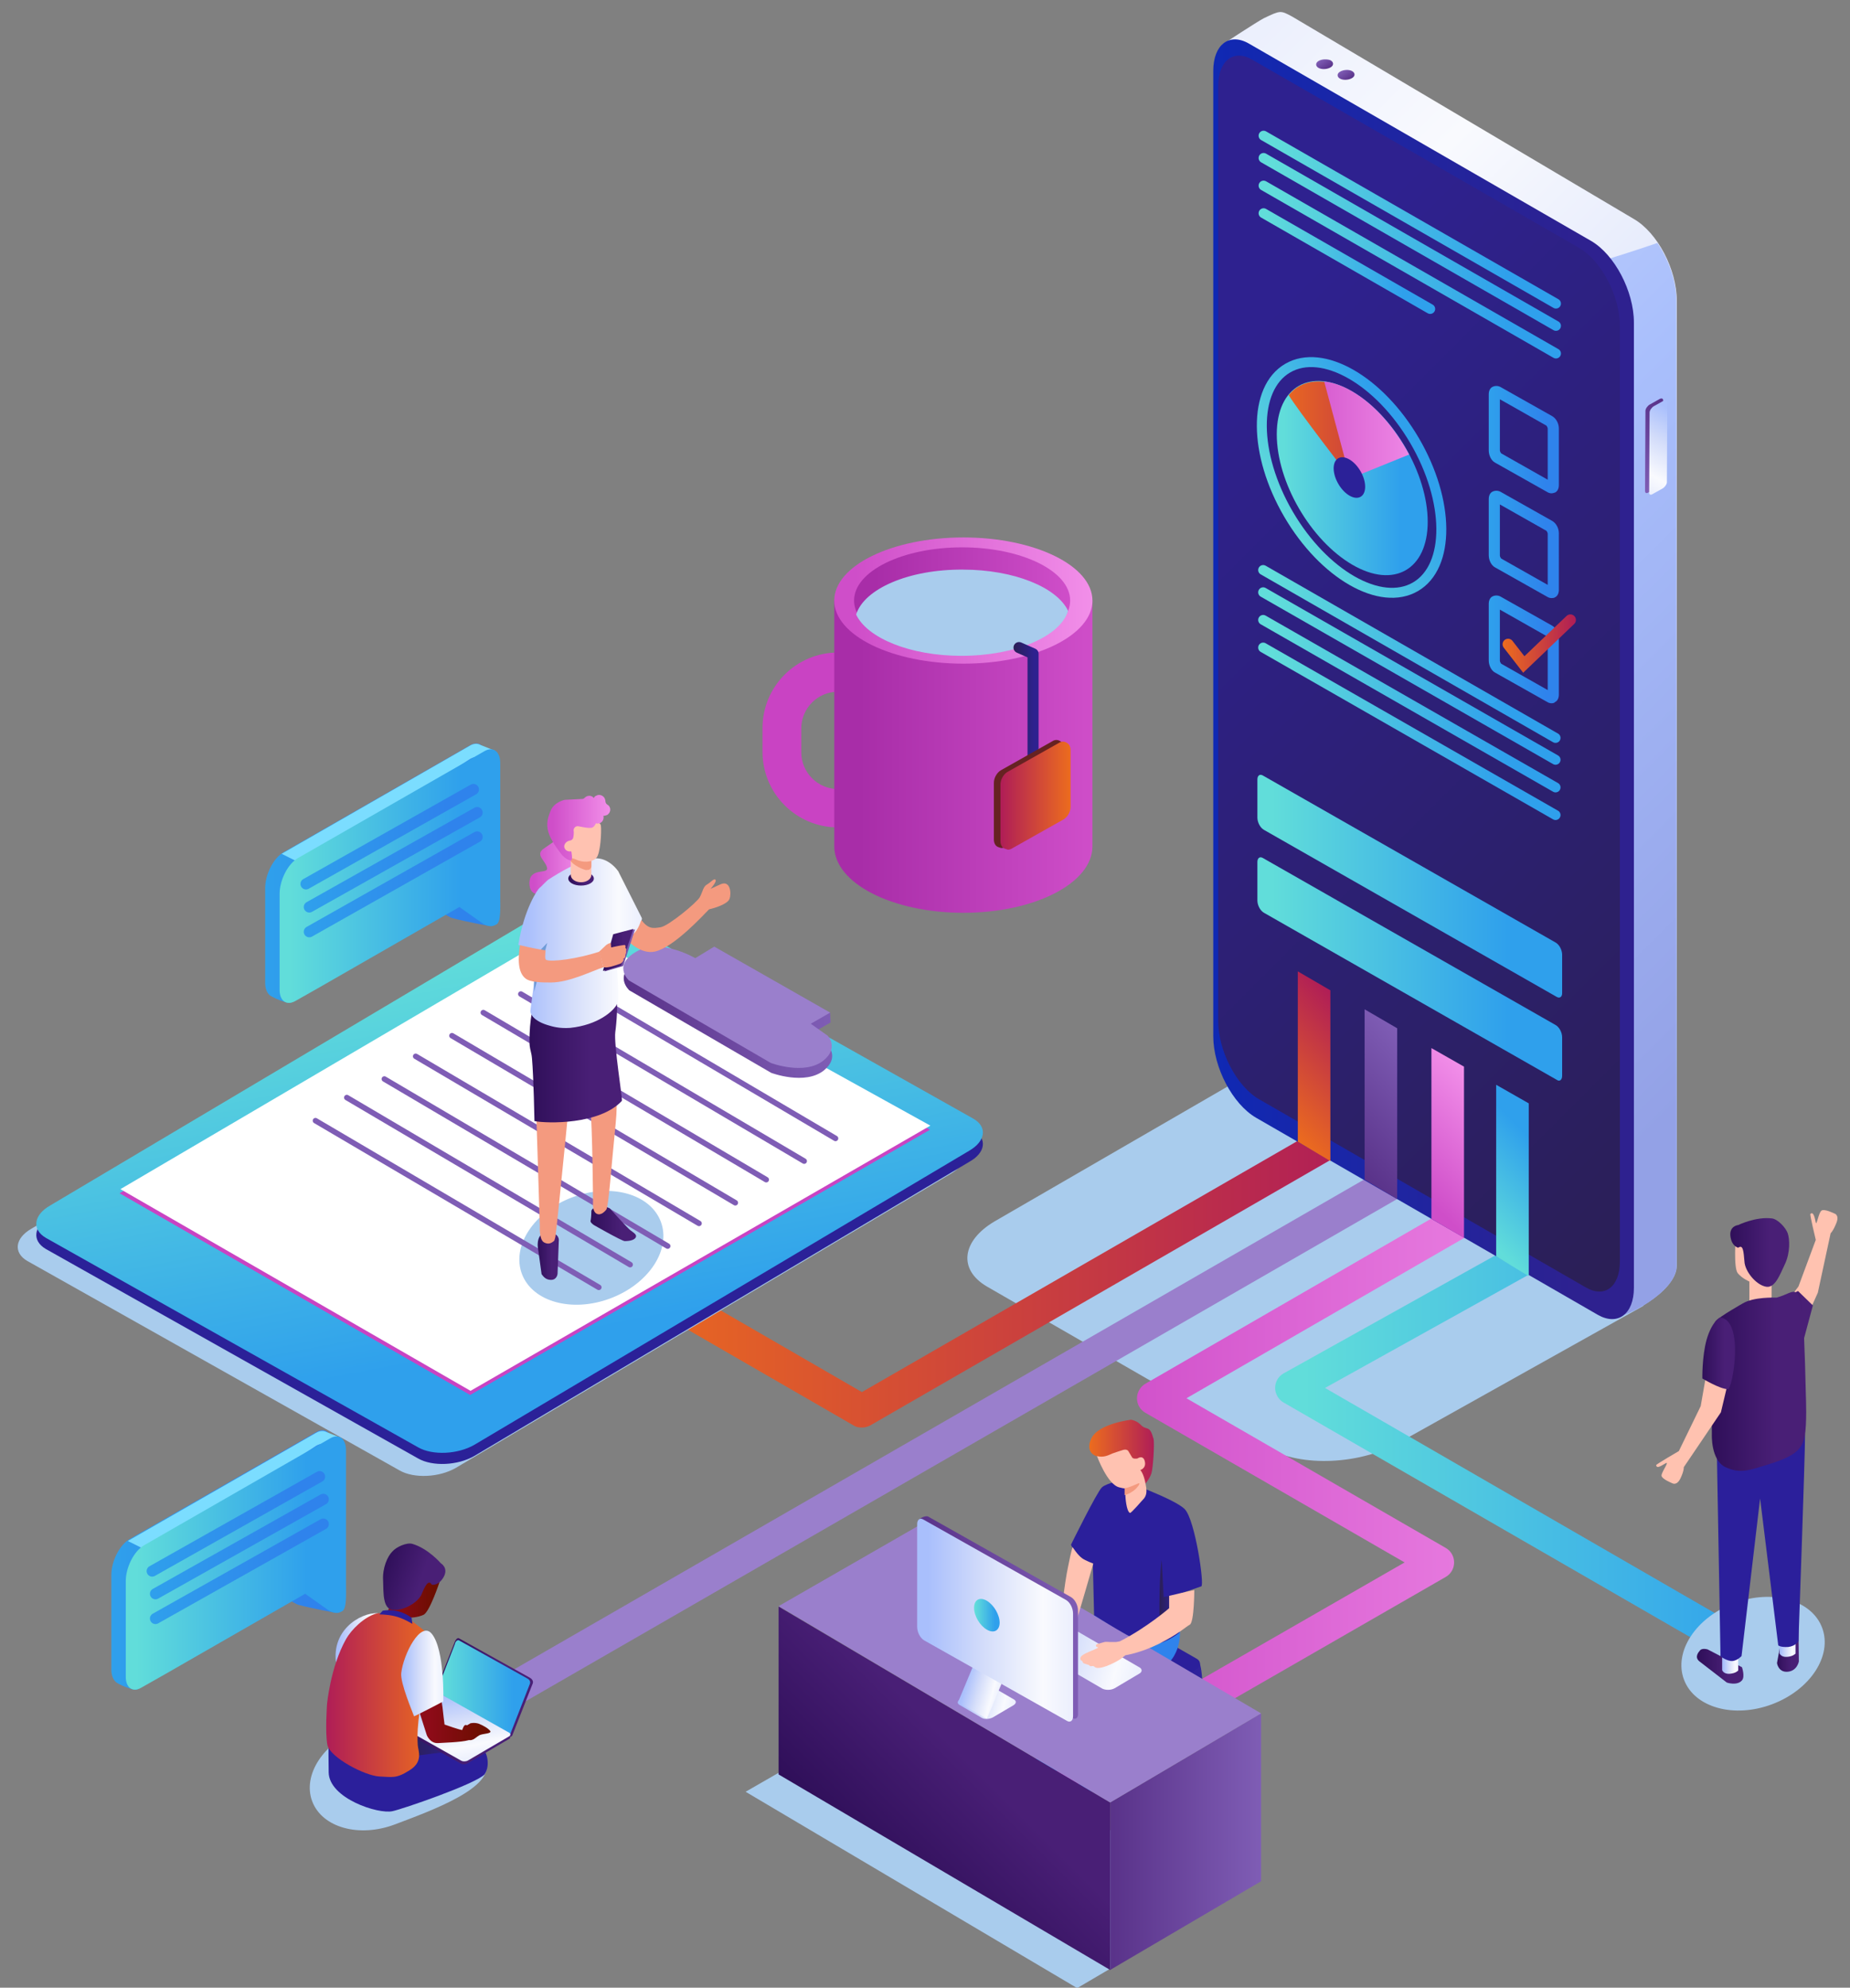 <?xml version="1.0" encoding="utf-8"?>
<!-- Generator: Adobe Illustrator 24.1.2, SVG Export Plug-In . SVG Version: 6.00 Build 0)  -->
<svg version="1.1" id="Слой_1" xmlns="http://www.w3.org/2000/svg" xmlns:xlink="http://www.w3.org/1999/xlink" x="0px" y="0px"
	 viewBox="0 0 448.6 481.9" style="enable-background:new 0 0 448.6 481.9;" xml:space="preserve">
<rect x="0" y="0" width="448.6" height="481.9" fill="#808080" stroke="none"/>
<style type="text/css">
	.st0{fill:#A9CCED;}
	.st1{fill:url(#SVGID_1_);}
	.st2{fill:url(#SVGID_2_);}
	.st3{fill:#9A7FCC;}
	.st4{fill:url(#SVGID_3_);}
	.st5{fill:url(#SVGID_4_);}
	.st6{fill:url(#SVGID_5_);}
	.st7{fill:url(#SVGID_6_);}
	.st8{fill:url(#SVGID_7_);}
	.st9{fill:url(#SVGID_8_);}
	.st10{fill:none;stroke:url(#SVGID_9_);stroke-width:2.415;stroke-miterlimit:10;}
	.st11{fill:url(#SVGID_10_);}
	.st12{fill:url(#SVGID_11_);}
	.st13{fill:#2B2198;}
	.st14{fill:url(#SVGID_12_);}
	.st15{fill:#C943C3;}
	.st16{fill:#FFFFFF;}
	.st17{fill:url(#SVGID_13_);}
	.st18{fill:none;stroke:#7F5DB5;stroke-width:1.342;stroke-linecap:round;stroke-miterlimit:10;}
	.st19{fill:url(#SVGID_14_);}
	.st20{fill:url(#SVGID_15_);}
	.st21{fill:#F49A7F;}
	.st22{fill:url(#SVGID_16_);}
	.st23{fill:url(#SVGID_17_);}
	.st24{fill:url(#SVGID_18_);}
	.st25{fill:url(#SVGID_19_);}
	.st26{fill:#FFC2B1;}
	.st27{fill:url(#SVGID_20_);}
	.st28{fill:#6F9BD7;}
	.st29{fill:url(#SVGID_21_);}
	.st30{fill:url(#SVGID_22_);}
	.st31{fill:url(#SVGID_23_);}
	.st32{fill:#2B1F9B;}
	.st33{fill:url(#SVGID_24_);}
	.st34{fill:url(#SVGID_25_);}
	.st35{fill:url(#SVGID_26_);}
	.st36{fill:url(#SVGID_27_);}
	.st37{fill:url(#SVGID_28_);}
	.st38{fill:url(#SVGID_29_);}
	.st39{fill:url(#SVGID_30_);}
	.st40{fill:url(#SVGID_31_);}
	.st41{fill:url(#SVGID_32_);}
	.st42{fill:url(#SVGID_33_);}
	.st43{fill:url(#SVGID_34_);}
	.st44{fill:url(#SVGID_35_);}
	.st45{fill:url(#SVGID_36_);}
	.st46{fill:url(#SVGID_37_);}
	.st47{fill:url(#SVGID_38_);}
	.st48{fill:url(#SVGID_39_);}
	.st49{fill:url(#SVGID_40_);}
	.st50{fill:url(#SVGID_41_);}
	.st51{fill:none;stroke:url(#SVGID_42_);stroke-width:2.415;stroke-linecap:round;stroke-miterlimit:10;}
	.st52{fill:none;stroke:url(#SVGID_43_);stroke-width:2.415;stroke-linecap:round;stroke-miterlimit:10;}
	.st53{fill:none;stroke:url(#SVGID_44_);stroke-width:2.415;stroke-linecap:round;stroke-miterlimit:10;}
	.st54{fill:none;stroke:url(#SVGID_45_);stroke-width:2.415;stroke-linecap:round;stroke-miterlimit:10;}
	.st55{fill:none;stroke:url(#SVGID_46_);stroke-width:2.415;stroke-linecap:round;stroke-miterlimit:10;}
	.st56{fill:none;stroke:url(#SVGID_47_);stroke-width:2.415;stroke-linecap:round;stroke-miterlimit:10;}
	.st57{fill:none;stroke:url(#SVGID_48_);stroke-width:2.415;stroke-linecap:round;stroke-miterlimit:10;}
	.st58{fill:none;stroke:url(#SVGID_49_);stroke-width:2.415;stroke-linecap:round;stroke-miterlimit:10;}
	.st59{fill:none;stroke:url(#SVGID_50_);stroke-width:2.683;stroke-linecap:round;stroke-miterlimit:10;}
	.st60{fill:url(#SVGID_51_);}
	.st61{fill:url(#SVGID_52_);}
	.st62{fill:url(#SVGID_53_);}
	.st63{fill:url(#SVGID_54_);}
	.st64{fill:url(#SVGID_55_);}
	.st65{fill:url(#SVGID_56_);}
	.st66{fill:url(#SVGID_57_);}
	.st67{fill:url(#SVGID_58_);}
	.st68{fill:url(#SVGID_59_);}
	.st69{fill:url(#SVGID_60_);}
	.st70{fill:url(#SVGID_61_);}
	.st71{fill:url(#SVGID_62_);}
	.st72{fill:url(#SVGID_63_);}
	.st73{fill:url(#SVGID_64_);}
	.st74{fill:url(#SVGID_65_);}
	.st75{fill:#FFC2B0;}
	.st76{fill:url(#SVGID_66_);}
	.st77{fill:url(#SVGID_67_);}
	.st78{fill:url(#SVGID_68_);}
	.st79{fill:url(#SVGID_69_);}
	.st80{fill:url(#SVGID_70_);}
	.st81{fill:#7BDDFF;}
	.st82{fill:url(#SVGID_71_);}
	.st83{fill:url(#SVGID_72_);}
	.st84{fill:none;stroke:url(#SVGID_73_);stroke-width:2.683;stroke-linecap:round;stroke-miterlimit:10;}
	.st85{fill:none;stroke:url(#SVGID_74_);stroke-width:2.683;stroke-linecap:round;stroke-miterlimit:10;}
	.st86{fill:none;stroke:url(#SVGID_75_);stroke-width:2.683;stroke-linecap:round;stroke-miterlimit:10;}
	.st87{fill:url(#SVGID_76_);}
	.st88{fill:url(#SVGID_77_);}
	.st89{fill:url(#SVGID_78_);}
	.st90{fill:none;stroke:url(#SVGID_79_);stroke-width:2.683;stroke-linecap:round;stroke-miterlimit:10;}
	.st91{fill:none;stroke:url(#SVGID_80_);stroke-width:2.683;stroke-linecap:round;stroke-miterlimit:10;}
	.st92{fill:none;stroke:url(#SVGID_81_);stroke-width:2.683;stroke-linecap:round;stroke-miterlimit:10;}
	.st93{fill:url(#SVGID_82_);}
	.st94{fill:url(#SVGID_83_);}
	.st95{fill:url(#SVGID_84_);}
	.st96{fill:url(#SVGID_85_);}
	.st97{fill:url(#SVGID_86_);}
	.st98{fill:url(#SVGID_87_);}
	.st99{fill:url(#SVGID_88_);}
	.st100{fill:url(#SVGID_89_);}
	.st101{fill:url(#SVGID_90_);}
	.st102{fill:none;stroke:url(#SVGID_91_);stroke-width:2.683;stroke-linecap:round;stroke-linejoin:round;stroke-miterlimit:10;}
	.st103{fill:#662222;}
	.st104{fill:url(#SVGID_92_);}
</style>
<path class="st0" d="M376.6,237.8c-9.9-9.2,9,3.9,0-6.2c-7.3-8.2,17.1-11.3,10.1-19.7l-145.5,84.2c-8,4.7-8.9,11.7-1.9,15.8
	l67.9,39.1c8.3,4.8,22.8,4.1,32.3-1.4l59-33C391.6,311.5,382.8,243.6,376.6,237.8z"/>
<ellipse transform="matrix(0.936 -0.351 0.351 0.936 -96.967 69.484)" class="st0" cx="143.3" cy="302.4" rx="16.9" ry="12.3"/>
<path class="st0" d="M75.7,436.7c2.4,6.4,11.4,8.9,20.1,5.6s24.4-8.9,22-15.3c-2.4-6.4-21.9-11-30.6-7.8S73.3,430.3,75.7,436.7z"/>
<linearGradient id="SVGID_1_" gradientUnits="userSpaceOnUse" x1="147.492" y1="308.284" x2="329.663" y2="308.284">
	<stop  offset="0" style="stop-color:#EC6C1E"/>
	<stop  offset="1" style="stop-color:#AF1D57"/>
</linearGradient>
<path class="st1" d="M325.6,270.3l-116.6,67.2l-47.9-27.7c0-0.5,0-1-0.2-1.5c-1-2.6-4.7-3.7-8.4-2.3c-3.6,1.4-5.8,4.6-4.8,7.3
	c0.9,2.5,4.3,3.5,7.7,2.5l51.6,29.8c0.6,0.4,1.3,0.5,2,0.5s1.4-0.2,2-0.5l118.6-68.4L325.6,270.3z"/>
<g>
	<linearGradient id="SVGID_2_" gradientUnits="userSpaceOnUse" x1="309.154" y1="346.606" x2="455.822" y2="346.606">
		<stop  offset="4.748603e-02" style="stop-color:#61DDDA"/>
		<stop  offset="0.821" style="stop-color:#2FA0EC"/>
	</linearGradient>
	<path class="st2" d="M420.9,399.2c1.4-1,2.8-1.9,4.3-2.7l-103.9-60l68-37.8l-4-7L311.2,333c-1.2,0.7-2,2-2,3.5c0,1.4,0.8,2.8,2,3.5
		l106.6,61.5C418.8,400.7,419.9,399.9,420.9,399.2z"/>
</g>
<g>
	
		<rect x="77.5" y="350.9" transform="matrix(0.866 -0.499 0.499 0.866 -147.884 157.003)" class="st3" width="283.9" height="8.1"/>
</g>
<g>
	<linearGradient id="SVGID_3_" gradientUnits="userSpaceOnUse" x1="254.943" y1="351.364" x2="399.08" y2="351.364">
		<stop  offset="8.379889e-02" style="stop-color:#CF4EC9"/>
		<stop  offset="1" style="stop-color:#F28FE9"/>
	</linearGradient>
	<path class="st4" d="M259,435l-4-7l85.6-49.2l-62.9-36.3c-1.2-0.7-2-2-2-3.5c0-1.4,0.8-2.8,2-3.5l117.4-67.8l4,7L287.7,339
		l62.9,36.3c1.2,0.7,2,2,2,3.5s-0.8,2.8-2,3.5L259,435z"/>
</g>
<linearGradient id="SVGID_4_" gradientUnits="userSpaceOnUse" x1="1016.176" y1="259.724" x2="1220.658" y2="55.242" gradientTransform="matrix(-1 0 0 1 1472.611 0)">
	<stop  offset="6.983240e-02" style="stop-color:#A9BFFC"/>
	<stop  offset="0.433" style="stop-color:#D4DDFA"/>
	<stop  offset="0.807" style="stop-color:#F9FAFE"/>
	<stop  offset="1" style="stop-color:#EBEFFD"/>
</linearGradient>
<path class="st5" d="M391.6,319.2l-76.7-54.7c-5.7-3.3-10.4-12.2-10.4-19.8l-8.1-233.9c0,0,8.5-5.6,10.1-6.4c4-1.9,4-1.9,6.8-0.4
	l82.9,49.1c5.7,3.3,10.4,12.2,10.4,19.8v234C406.5,313.4,393.4,319.8,391.6,319.2z"/>
<linearGradient id="SVGID_5_" gradientUnits="userSpaceOnUse" x1="1016.325" y1="259.873" x2="1220.807" y2="55.391" gradientTransform="matrix(-1 0 0 1 1472.611 0)">
	<stop  offset="9.776536e-02" style="stop-color:#93A1E6"/>
	<stop  offset="0.561" style="stop-color:#A9BFFC"/>
	<stop  offset="1" style="stop-color:#D4DDFA"/>
</linearGradient>
<path class="st6" d="M368.4,69c-13.8,3.7-27.5,7.5-41.1,11.6c-9.4,2.9-18.8,5.8-28.2,8.8l5.4,155.3c0,7.6,4.7,16.5,10.4,19.8
	l76.7,54.7c1.8,0.6,14.9-5.8,14.9-12.2v-234c0-4.7-1.8-10-4.6-14.1C390.9,62.7,379.7,65.9,368.4,69z"/>
<linearGradient id="SVGID_6_" gradientUnits="userSpaceOnUse" x1="290.807" y1="164.674" x2="392.558" y2="164.674">
	<stop  offset="0" style="stop-color:#0E29B5"/>
	<stop  offset="0.921" style="stop-color:#2E218F"/>
</linearGradient>
<path class="st7" d="M387.5,318.8L304.6,271c-5.7-3.3-10.4-12.2-10.4-19.8v-234c0-6.4,3.9-9.4,8.7-6.6l82.9,47.8
	c5.7,3.3,10.4,12.2,10.4,19.8v234C396.2,318.6,392.3,321.5,387.5,318.8z"/>
<linearGradient id="SVGID_7_" gradientUnits="userSpaceOnUse" x1="1030.862" y1="260.974" x2="1226.15" y2="65.686" gradientTransform="matrix(-1 0 0 1 1472.611 0)">
	<stop  offset="0" style="stop-color:#2B1F56"/>
	<stop  offset="0.818" style="stop-color:#2E218F"/>
</linearGradient>
<path class="st8" d="M384.5,312.1l-79.2-45.6c-5.4-3.1-9.9-11.7-9.9-18.9V20.8c0-6.1,3.8-9,8.3-6.3l79.2,45.6
	c5.4,3.1,9.9,11.7,9.9,18.9v226.8C392.8,312,389.1,314.8,384.5,312.1z"/>
<linearGradient id="SVGID_8_" gradientUnits="userSpaceOnUse" x1="309.57" y1="115.947" x2="346.188" y2="115.947">
	<stop  offset="4.748603e-02" style="stop-color:#61DDDA"/>
	<stop  offset="0.821" style="stop-color:#2FA0EC"/>
</linearGradient>
<path class="st9" d="M346.2,126.5c0,11.6-8.2,16.3-18.3,10.4s-18.3-20-18.3-31.6s8.2-16.3,18.3-10.4
	C338,100.8,346.2,114.9,346.2,126.5z"/>
<linearGradient id="SVGID_9_" gradientUnits="userSpaceOnUse" x1="304.783" y1="115.896" x2="350.795" y2="115.896">
	<stop  offset="4.748603e-02" style="stop-color:#61DDDA"/>
	<stop  offset="0.821" style="stop-color:#2FA0EC"/>
</linearGradient>
<ellipse transform="matrix(0.863 -0.505 0.505 0.863 -13.683 181.274)" class="st10" cx="327.8" cy="115.9" rx="17.7" ry="30.7"/>
<linearGradient id="SVGID_10_" gradientUnits="userSpaceOnUse" x1="309.57" y1="104.205" x2="346.188" y2="104.205">
	<stop  offset="0" style="stop-color:#EC6C1E"/>
	<stop  offset="1" style="stop-color:#AF1D57"/>
</linearGradient>
<path class="st11" d="M327.5,102.3c0-0.3,0.1-0.5,0.1-0.8c0-0.4-0.1-0.8-0.1-1.1c-0.2-2-0.3-3.8-0.1-5.7c-6.3-3.4-11.8-2.8-14.9,1.1
	c2,3.4,15,20.2,15,20.2C327.8,115.9,326.9,105.7,327.5,102.3z"/>
<linearGradient id="SVGID_11_" gradientUnits="userSpaceOnUse" x1="309.57" y1="104.251" x2="346.188" y2="104.251">
	<stop  offset="8.379889e-02" style="stop-color:#CF4EC9"/>
	<stop  offset="1" style="stop-color:#F28FE9"/>
</linearGradient>
<path class="st12" d="M327.4,116l14.3-5.8c-3.4-6.4-8.3-12.1-13.8-15.3c-2.4-1.4-4.7-2.2-6.8-2.4L327.4,116z"/>
<ellipse transform="matrix(0.863 -0.505 0.505 0.863 -13.775 181.039)" class="st13" cx="327.3" cy="115.9" rx="3.1" ry="5.4"/>
<path class="st0" d="M231.5,276.8L141.2,226c-3.5-2-9.6-1.7-13.6,0.6l-120,71.3c-4,2.3-4.4,5.8-1,7.8l90.3,50.8
	c3.5,2,9.6,1.7,13.6-0.6l120-71.3C234.5,282.3,235,278.8,231.5,276.8z"/>
<path class="st13" d="M236,274l-90.3-50.8c-3.5-2-9.6-1.7-13.6,0.6L12.1,295c-4,2.3-4.4,5.8-1,7.8l90.3,50.8c3.5,2,9.6,1.7,13.6-0.6
	l120-71.3C239,279.5,239.5,276,236,274z"/>
<linearGradient id="SVGID_12_" gradientUnits="userSpaceOnUse" x1="117.027" y1="388.418" x2="308.358" y2="388.418" gradientTransform="matrix(0.866 0.5 1.5 -0.289 -643.277 291.403)">
	<stop  offset="4.748603e-02" style="stop-color:#61DDDA"/>
	<stop  offset="0.821" style="stop-color:#2FA0EC"/>
</linearGradient>
<path class="st14" d="M236,271.2l-90.3-50.8c-3.5-2-9.6-1.7-13.6,0.6l-120,71.3c-4,2.3-4.4,5.8-1,7.8l90.3,50.8
	c3.5,2,9.6,1.7,13.6-0.6L235,279C239,276.7,239.5,273.2,236,271.2z"/>
<polygon class="st15" points="225.5,273.9 114,338.2 29,289.3 137.9,225.4 "/>
<polygon class="st16" points="225.6,272.9 114.1,337.2 29.2,288.3 138,224.4 "/>
<linearGradient id="SVGID_13_" gradientUnits="userSpaceOnUse" x1="151.203" y1="246.667" x2="201.738" y2="246.667">
	<stop  offset="0" style="stop-color:#593289"/>
	<stop  offset="1" style="stop-color:#7F5DB5"/>
</linearGradient>
<path class="st17" d="M152.6,240.1l34.4,20c0,0,8.2,3.1,12.8-0.6c3.8-3.1,1-6,1-6l-4.1-2.9l4.7-2.7l-0.1-2.4l-28-13.6l-4.6,2.8
	c0,0-8-4.7-13.7-1.9C148.3,236.2,152.6,240.1,152.6,240.1z"/>
<path class="st3" d="M152.5,237.7l34.4,20c0,0,8.2,3.1,12.8-0.6c3.8-3.1,1-6,1-6l-4.1-2.9l4.7-2.7l-28.1-16l-4.6,2.8
	c0,0-8-4.7-13.7-1.9C148.2,233.8,152.5,237.7,152.5,237.7z"/>
<ellipse transform="matrix(0.936 -0.351 0.351 0.936 -97.07 69.534)" class="st0" cx="143.4" cy="302.7" rx="18" ry="13.1"/>
<line class="st18" x1="76.5" y1="271.7" x2="145.2" y2="312.1"/>
<line class="st18" x1="84.1" y1="266.1" x2="152.8" y2="306.6"/>
<line class="st18" x1="93.2" y1="261.6" x2="161.9" y2="302.1"/>
<line class="st18" x1="100.8" y1="256.1" x2="169.5" y2="296.6"/>
<line class="st18" x1="109.6" y1="251.1" x2="178.3" y2="291.6"/>
<line class="st18" x1="117.2" y1="245.5" x2="185.8" y2="286"/>
<line class="st18" x1="126.3" y1="241" x2="195" y2="281.5"/>
<line class="st18" x1="133.9" y1="235.5" x2="202.6" y2="276"/>
<linearGradient id="SVGID_14_" gradientUnits="userSpaceOnUse" x1="143.292" y1="296.805" x2="154.326" y2="296.805">
	<stop  offset="0" style="stop-color:#2F0F59"/>
	<stop  offset="0.67" style="stop-color:#491F76"/>
</linearGradient>
<path class="st19" d="M148,293.1c0,0,4.1,4.6,4.9,5.2c0.8,0.6,1.7,1.1,1.2,1.8c-0.5,0.7-1.9,0.8-2.6,0.8c-0.7,0-7.5-3.9-7.5-3.9
	s-0.9-0.6-0.8-1c0.1-0.3,0.2-1.5,0.2-2.3c0-0.4,0.3-0.7,0.7-0.8C145.3,292.7,147.4,292.4,148,293.1z"/>
<linearGradient id="SVGID_15_" gradientUnits="userSpaceOnUse" x1="130.317" y1="304.575" x2="135.515" y2="304.575">
	<stop  offset="0" style="stop-color:#2F0F59"/>
	<stop  offset="0.67" style="stop-color:#491F76"/>
</linearGradient>
<path class="st20" d="M135.5,300.9l-0.3,7.9c0,0-0.1,1.5-1.6,1.5c-1.3,0-1.9-0.9-2.2-1.3c-0.1-0.1-0.1-0.2-0.1-0.3l-0.9-6.5
	c0,0-0.4-3.6,2.6-3.4C135.9,299,135.5,300.9,135.5,300.9z"/>
<path class="st21" d="M146.9,242.1c0.5,0,0.7,2.4,0.7,2.8c0,3.7,2.8,16.7,1.7,27.4c-1.1,10.8-1.7,20.2-2.3,21
	c-0.5,0.6-1.1,1.1-1.8,1.1c-1.7-0.1-1.4-2.9-1.4-2.9s-0.1-17.4-0.7-24.5c-0.2-2.5-0.4-4.9-0.7-7c-0.1-1-3.5-0.9-3.7,0.2
	c0,0-3.4,35.1-4,39.5c-0.1,0.6-0.3,1.1-0.3,1.1c-0.7,0.6-1.4,1-2.5,0.4c-1.2-0.7-1-3.9-1-3.9l-1.7-54.3c0-0.5,0.4-0.9,0.9-0.9
	L146.9,242.1z"/>
<linearGradient id="SVGID_16_" gradientUnits="userSpaceOnUse" x1="128.331" y1="211.085" x2="141.238" y2="211.085">
	<stop  offset="8.379889e-02" style="stop-color:#CF4EC9"/>
	<stop  offset="1" style="stop-color:#F28FE9"/>
</linearGradient>
<path class="st22" d="M129.6,216.6c-1.5-0.7-1.4-3.1-0.9-4c1.2-2,4.5-0.7,3.9-2.4c-0.5-1.7-2.9-3-0.7-4.5s2.9-2,2.9-2l6.4,3.5
	l-0.3,7.6c0,0-3.8,4.2-4.4,3.8S129.6,216.6,129.6,216.6z"/>
<linearGradient id="SVGID_17_" gradientUnits="userSpaceOnUse" x1="128.29" y1="257.151" x2="150.627" y2="257.151">
	<stop  offset="0" style="stop-color:#2F0F59"/>
	<stop  offset="0.67" style="stop-color:#491F76"/>
</linearGradient>
<path class="st23" d="M149.2,250.2c0.3-2,0.7-7.5,0.2-7.5l-19-0.6c-0.5,0-0.9,0.4-0.9,0.9c0,0-1.2,4.2-1.1,9.7c0,1.3,0.3,2,0.5,3.1
	c0,0.2,0.1,0.5,0.1,0.8c0.4,4.5,0.6,15.2,0.6,15.2c3.1,0.6,15.8,0.9,21.2-4.9C151,266.5,148.8,253.1,149.2,250.2z"/>
<path class="st21" d="M174.7,214.4l-2.4,1.1c0,0,1.6-1.8,1.2-2.2c-0.4-0.4-1,0.5-2,1.1c-1,0.5-1.1,1.8-1.8,3.1s-7.6,7-9.5,7.3
	c-1.9,0.3-3,0.5-4.8-1.9c-1.5-2-3.3,1.5-3.9,2.7c-0.1,0.2-0.6,0.6-0.5,0.9c0.7,1.4,4.3,5,7.8,4.2c4.6-1,11.8-8.9,13-10.1
	c0.1-0.1,0.2-0.2,0.4-0.2c0.9-0.2,4.3-1.2,4.7-2.5C177.4,216.6,177.1,213.3,174.7,214.4z"/>
<linearGradient id="SVGID_18_" gradientUnits="userSpaceOnUse" x1="125.756" y1="228.614" x2="155.676" y2="228.614">
	<stop  offset="6.983240e-02" style="stop-color:#A9BFFC"/>
	<stop  offset="0.433" style="stop-color:#D4DDFA"/>
	<stop  offset="0.807" style="stop-color:#F9FAFE"/>
	<stop  offset="1" style="stop-color:#EBEFFD"/>
</linearGradient>
<path class="st24" d="M155.6,222.5l-5.7-11.3c0,0,0-0.1-0.1-0.1c-0.3-0.5-2.8-3.6-6.2-2.9c-3.6,0.7-7.9,3.3-10.7,5.1
	c-0.3,0.2-2,2-2.1,2c-0.4,0.3-3.7,5-5.1,13.7c-0.1,0.3,3.3,0.9,3.5,1.1c0.5,0.5,0.2,1.6,1.2,2.3c0.4,0.3,0.3-1.6,0.7-1.5
	c1.1,0.4-3.2,3.2-2.6,3.3c0.4,0.1,1.5-0.2,1.5,0.2l-1.4,10.7c0,0.4,0.3,2.2,4.1,3.4c1.3,0.4,3,0.9,5.6,0.7c6.6-0.7,10.6-4,11.5-6.1
	c0.3-0.7-0.1-7.9-0.2-8.6c-0.2-3.2,2.2-2.3,1.9-5.2c-0.1-1.5-0.2-1.8-0.2-1.8c0.1,0,0.5,0.1,1.1-0.2c1.6-0.8,2.5-2.4,3-4
	C155.7,223,155.7,222.7,155.6,222.5z"/>
<linearGradient id="SVGID_19_" gradientUnits="userSpaceOnUse" x1="137.856" y1="212.965" x2="144.022" y2="212.965">
	<stop  offset="0" style="stop-color:#2F0F59"/>
	<stop  offset="0.67" style="stop-color:#491F76"/>
</linearGradient>
<ellipse class="st25" cx="140.9" cy="213" rx="3.1" ry="1.7"/>
<path class="st26" d="M138.4,212.1c0,1,1.1,1.8,2.5,1.8c1.4,0,2.5-0.8,2.5-1.8c0-0.6,0-6.3,0-6.3c0.4,0.2-3.2-1.4-3.7-1.4
	c-0.2,0-0.4,0-0.5,0c-0.5,0.1-0.8,0.4-0.8,0.9V212.1z"/>
<path class="st21" d="M141.6,210.8c-0.9-0.3-1.8-0.8-2.6-1.4c-0.2-0.2-0.4-0.4-0.6-0.6v-2.3c0-0.5,0.3-0.8,0.8-0.9
	c0.1,0,0.3,0,0.5,0c0.4,0,2.2,0.8,3.2,1.2c0.3,0.1,0.5,0.5,0.5,0.8v2.4c0,0.5-0.5,1-1,0.9C142.1,211,141.9,210.9,141.6,210.8z"/>
<path class="st26" d="M145.1,199.4c0.3,0.1,0.5,0.4,0.6,0.7c0.2,1.5-0.1,6.9-1.1,7.9c-1.1,1.2-3.5,1.1-4.9,0.4
	c-1.3-0.7-2.2,0-2.6-0.7c-0.4-0.7-0.8-2.3-0.5-2.9c0.3-0.6,0.7-1.3,1.1-3c0.3-1.7,0.6-2.7,1.7-3s1-0.4,2.4-0.4
	C142.8,198.5,144.3,199.1,145.1,199.4z"/>
<linearGradient id="SVGID_20_" gradientUnits="userSpaceOnUse" x1="132.723" y1="200.459" x2="147.971" y2="200.459">
	<stop  offset="8.379889e-02" style="stop-color:#CF4EC9"/>
	<stop  offset="1" style="stop-color:#F28FE9"/>
</linearGradient>
<path class="st27" d="M133.2,202.4c-0.8-2.1-0.6-3.6,0.3-5.8c0.8-2,3-2.6,3.5-2.7c0,0,0.1,0,0.1,0l4.1-0.2c0.2,0,0.4-0.1,0.6-0.3
	c0.1-0.1,0.2-0.2,0.4-0.3c0.6-0.3,1.4-0.2,1.8,0.4c0.1-0.3,0.3-0.5,0.6-0.6c0.7-0.4,1.6-0.1,2,0.6c0.1,0.2,0.2,0.5,0.2,0.7
	c0,0.4,0.2,0.7,0.5,0.9c0.2,0.1,0.4,0.3,0.5,0.5c0.4,0.7,0.1,1.6-0.6,2c-0.3,0.1-0.6,0.2-0.9,0.2c0.2,0.6-0.1,1.4-0.7,1.7
	c-0.4,0.2-0.8,0.2-1.1,0.1c-0.2,0.4-0.4,0.8-0.8,1c-0.7,0.4-3.3-0.3-3.6-0.3c-0.6,0-1,0.5-1,1c0.1,0.6,0,1.4-0.1,1.8
	c-0.1,0.4-0.4,0.6-0.8,0.7c-0.2,0-0.4,0.1-0.6,0.2c-0.7,0.4-1,1.2-0.6,1.8c0.3,0.5,0.9,0.7,1.5,0.6c0.1,0,0.4,2.2,0,2.2
	c-0.2,0-0.3,0-0.3,0s-0.9-0.2-1.9-1.3C135.5,206.3,134.1,204.5,133.2,202.4z"/>
<path class="st28" d="M130.2,231.2l2.5-2.6l-3.2,11.9l0-4.3C129.3,235.3,130.5,231.5,130.2,231.2z"/>
<g>
	<path class="st21" d="M145.4,230.7c-5.4,1.8-11.8,2.6-13,2c-0.3-0.3-0.2-1.1-0.1-2.3c-2-0.3-4-0.7-6-1.2c-0.1,0-0.2-0.1-0.2-0.1
		c-0.5,3.1-0.6,6.6,1.3,8.1c1.2,1,4.1,1,6.2,1c4.4,0,10-2.8,12.7-3.7L145.4,230.7z"/>
</g>
<linearGradient id="SVGID_21_" gradientUnits="userSpaceOnUse" x1="146.58" y1="230.383" x2="154.03" y2="230.383">
	<stop  offset="0" style="stop-color:#593289"/>
	<stop  offset="1" style="stop-color:#7F5DB5"/>
</linearGradient>
<polygon class="st29" points="149.1,226.6 154,225.3 151.1,234.2 146.6,235.5 "/>
<linearGradient id="SVGID_22_" gradientUnits="userSpaceOnUse" x1="146.162" y1="230.303" x2="153.613" y2="230.303">
	<stop  offset="0" style="stop-color:#2F0F59"/>
	<stop  offset="0.67" style="stop-color:#491F76"/>
</linearGradient>
<polygon class="st30" points="148.7,226.5 153.6,225.2 150.6,234.1 146.2,235.4 "/>
<path class="st21" d="M148.1,228.6c0,0-0.7,0.1-1.3,0.7c-0.8,0.8-1.5,1.4-1.5,1.4l1,3.8c0,0,0.8,0.1,1.1,0c1-0.1,2.8-0.8,3.1-0.9
	c0.5-0.3,0.9-1,0.6-1.1c0,0,0.7-0.4,0.5-0.9c0-0.1,0.3-0.7,0.2-0.9c-0.1-0.2,0.3-0.6-0.1-0.8c-0.1-0.1,0-0.4,0-0.5
	c0-0.2-0.2-0.3-0.3-0.3c-1,0.1-3.2,0.6-3.2,0.6L148.1,228.6z"/>
<polygon class="st0" points="297.8,460.5 261.2,482 180.8,434.4 217.5,413.3 "/>
<linearGradient id="SVGID_23_" gradientUnits="userSpaceOnUse" x1="440.317" y1="274.652" x2="454.307" y2="260.662" gradientTransform="matrix(0.501 0.865 -0.865 0.501 288.634 -113.38)">
	<stop  offset="0" style="stop-color:#2B1F56"/>
	<stop  offset="0.818" style="stop-color:#2F229C"/>
</linearGradient>
<path class="st31" d="M284,406.4l-3.4,3.6c1.4,0.8-2.8,6.4-1.2,5.4l11-6.5c0.6-0.4,1-0.8,1.1-1.3c0.1-0.5-0.3-4.6-0.9-4.9l-11.7-3.4
	c-1.4-0.8-4-0.7-5.7,0.2l6.1,4.9C277.9,405.1,282.8,405.7,284,406.4z"/>
<path class="st32" d="M261.2,404.8l11.9,6.8c1.4,0.8,4,0.7,5.7-0.2l11-6.5c1.4-0.8,1.6-2.1,0.3-2.8l-11.9-6.8
	c-1.4-0.8-4-0.7-5.7,0.2l-11,6.5C260.2,402.9,260,404.1,261.2,404.8z"/>
<linearGradient id="SVGID_24_" gradientUnits="userSpaceOnUse" x1="250.755" y1="412.863" x2="286.111" y2="412.863">
	<stop  offset="0" style="stop-color:#2FA0EC"/>
	<stop  offset="0.818" style="stop-color:#2F83EC"/>
</linearGradient>
<path class="st33" d="M286.1,395c0,0,0.8,7.1-5.3,10c-6.1,3-11.6,5-12.4,6.2c-1,1.5-1.4,21.9-1.4,21.9s-0.6,0.8-1.7,1.1
	c-1.2,0.3-3,0.2-3.4-0.7c-0.9-1.7-2.4-25.7-2.4-25.9s0.6-1.3,0.6-1.3s-1.4,0.9-1.4,2.1s-2.1,20.4-2.1,20.4s0.1,1-2.8,1.1
	c-1,0-2.3-0.1-2.4-1.1c-0.4-1.9-0.8-25.9,0.3-29c0.1-0.4,3.4-4.1,13.5-8.1C269.8,389.9,286.1,395,286.1,395z"/>
<linearGradient id="SVGID_25_" gradientUnits="userSpaceOnUse" x1="210.546" y1="451.986" x2="247.37" y2="415.162">
	<stop  offset="0" style="stop-color:#2F0F59"/>
	<stop  offset="0.67" style="stop-color:#491F76"/>
</linearGradient>
<polygon class="st34" points="269.2,477.6 188.8,430.2 188.8,389.5 269.2,437 "/>
<linearGradient id="SVGID_26_" gradientUnits="userSpaceOnUse" x1="307.512" y1="269.642" x2="329.839" y2="247.315">
	<stop  offset="0" style="stop-color:#EC6C1E"/>
	<stop  offset="1" style="stop-color:#AF1D57"/>
</linearGradient>
<polygon class="st35" points="322.6,281.5 314.7,276.8 314.7,235.5 322.6,240.1 "/>
<linearGradient id="SVGID_27_" gradientUnits="userSpaceOnUse" x1="323.767" y1="278.85" x2="346.055" y2="256.562">
	<stop  offset="0" style="stop-color:#593289"/>
	<stop  offset="1" style="stop-color:#7F5DB5"/>
</linearGradient>
<polygon class="st36" points="338.8,290.7 330.9,286 330.9,244.7 338.8,249.3 "/>
<linearGradient id="SVGID_28_" gradientUnits="userSpaceOnUse" x1="355.587" y1="297.4" x2="378.079" y2="274.909">
	<stop  offset="4.748603e-02" style="stop-color:#61DDDA"/>
	<stop  offset="0.821" style="stop-color:#2FA0EC"/>
</linearGradient>
<polygon class="st37" points="370.7,309.4 362.8,304.6 362.8,263 370.7,267.5 "/>
<linearGradient id="SVGID_29_" gradientUnits="userSpaceOnUse" x1="339.908" y1="288.298" x2="362.323" y2="265.883">
	<stop  offset="8.379889e-02" style="stop-color:#CF4EC9"/>
	<stop  offset="1" style="stop-color:#F28FE9"/>
</linearGradient>
<polygon class="st38" points="355,300.1 347.1,295.5 347.1,254.1 355,258.6 "/>
<linearGradient id="SVGID_30_" gradientUnits="userSpaceOnUse" x1="269.159" y1="446.518" x2="305.826" y2="446.518">
	<stop  offset="0" style="stop-color:#593289"/>
	<stop  offset="1" style="stop-color:#7F5DB5"/>
</linearGradient>
<polygon class="st39" points="269.2,477.6 305.8,456.1 305.8,415.4 269.2,437 "/>
<polygon class="st3" points="305.8,415.4 269.2,437 188.8,389.4 225.5,368.3 "/>
<linearGradient id="SVGID_31_" gradientUnits="userSpaceOnUse" x1="425.659" y1="311.158" x2="435.278" y2="301.538" gradientTransform="matrix(0.501 0.865 -0.865 0.501 288.634 -113.38)">
	<stop  offset="6.983240e-02" style="stop-color:#A9BFFC"/>
	<stop  offset="0.433" style="stop-color:#D4DDFA"/>
	<stop  offset="0.807" style="stop-color:#F9FAFE"/>
	<stop  offset="1" style="stop-color:#EBEFFD"/>
</linearGradient>
<path class="st40" d="M232.6,413.3l5.5,3.2c0.7,0.4,1.8,0.3,2.6-0.1l5.1-3c0.6-0.4,0.7-0.9,0.2-1.3l-5.5-3.2
	c-0.7-0.4-1.8-0.3-2.6,0.1l-5.1,3C232.1,412.4,232.1,413,232.6,413.3z"/>
<linearGradient id="SVGID_32_" gradientUnits="userSpaceOnUse" x1="233.414" y1="408.313" x2="242.449" y2="410.721">
	<stop  offset="6.983240e-02" style="stop-color:#A9BFFC"/>
	<stop  offset="0.433" style="stop-color:#D4DDFA"/>
	<stop  offset="0.807" style="stop-color:#F9FAFE"/>
	<stop  offset="1" style="stop-color:#EBEFFD"/>
</linearGradient>
<polygon class="st41" points="236.6,402.4 232.3,412.7 239.3,416.7 243.7,406.2 "/>
<linearGradient id="SVGID_33_" gradientUnits="userSpaceOnUse" x1="420.286" y1="292.329" x2="442.659" y2="269.956" gradientTransform="matrix(0.501 0.865 -0.865 0.501 288.634 -113.38)">
	<stop  offset="6.983240e-02" style="stop-color:#A9BFFC"/>
	<stop  offset="0.433" style="stop-color:#D4DDFA"/>
	<stop  offset="0.807" style="stop-color:#F9FAFE"/>
	<stop  offset="1" style="stop-color:#EBEFFD"/>
</linearGradient>
<path class="st42" d="M246.8,397.5l20.5,11.9c0.8,0.4,2.1,0.4,3-0.1l5.9-3.5c0.8-0.4,0.8-1.1,0.2-1.5l-20.5-11.9
	c-0.8-0.4-2.1-0.4-3,0.1L247,396C246.2,396.5,246.1,397.1,246.8,397.5z"/>
<path class="st32" d="M272.2,358.9c0,0-3.8,0.6-5,1.7c-1.2,1.1-7.5,13.9-7.5,13.9s0.6,1.7,2.8,3.4c1,0.8,2.5,1.1,2.5,1.1l0.3,12.6
	c0,0,10.3,6.6,12.8,7c4,0.6,7.9-2.8,7.9-2.8l0-9.4c0,0,4.5-1.5,5.3-1.8c0.8-0.3-1.5-16.1-4-18.7
	C284.9,363.4,272.2,358.9,272.2,358.9z"/>
<linearGradient id="SVGID_34_" gradientUnits="userSpaceOnUse" x1="281.117" y1="386.659" x2="286.371" y2="386.659">
	<stop  offset="0" style="stop-color:#2B1F56"/>
	<stop  offset="0.818" style="stop-color:#2F229C"/>
</linearGradient>
<path class="st43" d="M283.5,386.9l-1.3,0.3l-0.5-9c-0.8,5.5-0.5,16.8-0.5,16.8l5.2-1.7v-7L283.5,386.9z"/>
<linearGradient id="SVGID_35_" gradientUnits="userSpaceOnUse" x1="264.192" y1="352.016" x2="279.897" y2="352.016">
	<stop  offset="0" style="stop-color:#EC6C1E"/>
	<stop  offset="1" style="stop-color:#AF1D57"/>
</linearGradient>
<path class="st44" d="M274.3,344.2c0,0-8,0.9-9.7,4.6c-0.8,1.7-0.9,4,2.3,4.5s5.1-2,6-1.6c0.9,0.4,1.5,3.5,2.4,3.8
	c0.9,0.4,1.1-0.8,1.5-0.3c0.4,0.5-0.7,1-0.7,1l1.5,3.7c0,0,1.2-1.4,1.6-2.7c0.4-1.2,0.8-7.4,0.5-8.4c-0.9-3.3-1.5-2-2.8-3.1
	C276.2,345,275.6,344.5,274.3,344.2z"/>
<path class="st26" d="M266,353c0,0,2.5,6.9,5.4,7.6c1.5,0.4,1.5,0.2,1.5,0.2l0,2c0,0,0.2,3.6,1.1,4c0.3,0.1,2.9-3,3.4-3.5
	c0.4-0.5,0.6-1.1,0.6-1.8c0-0.6-0.1-1.2-0.2-1.7c-0.5-2.7-1.3-3.4-1.3-3.4s1.5-0.4,1.1-2.1c-0.4-1.7-1.8-0.7-1.8-0.7
	s-1.1,0.2-1.3-0.3c-0.2-0.3-0.5-0.8-0.9-1.5c-0.2-0.3-0.7-0.5-1.5-0.2c-0.7,0.2-1.2,0.4-2.4,0.8C269,352.7,267.6,353.5,266,353z"/>
<path class="st21" d="M276.1,359.6c-0.9,0.4-1.8,0.8-2.8,1.1c0,0,0,0-0.1,0c-0.2,0.1-0.4,0.1-0.6,0.2c0.1,0,0.1,0,0.1,0l0,1.6
	c0.7-0.2,1.3-0.5,1.9-0.9c0.5-0.3,0.9-0.7,1.3-1.2C276.3,360,276.4,359.5,276.1,359.6z"/>
<path class="st26" d="M260.1,375.1c0,0,1.2,1.9,2.3,2.7c0.7,0.5,2.7,1.3,2.7,1.3s-3.7,12.9-4.2,14.2c-0.5,1.3-3.7-0.7-3.7-0.7
	s0.9-8.7,1.8-12.8C259.8,375.7,260.1,375.1,260.1,375.1z"/>
<linearGradient id="SVGID_36_" gradientUnits="userSpaceOnUse" x1="222.485" y1="392.16" x2="261.474" y2="392.16">
	<stop  offset="0" style="stop-color:#593289"/>
	<stop  offset="1" style="stop-color:#7F5DB5"/>
</linearGradient>
<path class="st45" d="M260,416.5l-34.6-19.5c-1-0.6-1.7-2-1.7-3.3l-1.2-24.6c0-0.8,1.8-1.8,2.6-1.4l34.6,19.5c1,0.6,1.7,2,1.7,3.3
	v24.9C261.5,416.5,260.8,417,260,416.5z"/>
<linearGradient id="SVGID_37_" gradientUnits="userSpaceOnUse" x1="222.386" y1="392.834" x2="260.188" y2="392.834">
	<stop  offset="6.983240e-02" style="stop-color:#A9BFFC"/>
	<stop  offset="0.433" style="stop-color:#D4DDFA"/>
	<stop  offset="0.807" style="stop-color:#F9FAFE"/>
	<stop  offset="1" style="stop-color:#EBEFFD"/>
</linearGradient>
<path class="st46" d="M258.7,417.2l-34.6-19.5c-1-0.6-1.7-2-1.7-3.3v-24.9c0-1.1,0.7-1.6,1.5-1.1l34.6,19.5c1,0.6,1.7,2,1.7,3.3
	v24.9C260.2,417.2,259.5,417.7,258.7,417.2z"/>
<linearGradient id="SVGID_38_" gradientUnits="userSpaceOnUse" x1="236.229" y1="391.668" x2="242.359" y2="391.668">
	<stop  offset="4.748603e-02" style="stop-color:#61DDDA"/>
	<stop  offset="0.821" style="stop-color:#2FA0EC"/>
</linearGradient>
<path class="st47" d="M242.4,393.4c0,1.9-1.4,2.7-3.1,1.7c-1.7-1-3.1-3.3-3.1-5.3s1.4-2.7,3.1-1.7
	C241,389.1,242.4,391.5,242.4,393.4z"/>
<path class="st26" d="M283.5,386.9l0,3c0,0-5.4,4.7-11.9,8c-0.2,0.1-0.6,0.1-1,0.2c-0.3,0-1.1,0-1.3,0c-0.3,0-1.2-0.1-1.5,0
	c-0.4,0.1-1.8,0.5-1.8,0.5c-0.4,0.3-0.3,0.6,0,0.7c0.1,0,0.2,0.1,0.3,0.1c-0.1,0.2-0.7,0.4-0.9,0.5c-1.8,0.8-3.7,1.4-3.4,2.4
	c0,0.2,0.2,0.3,0.4,0.4c0.2,0.2,0.1,0.5,0.5,0.6c0.3,0.1,0.6,0.2,0.9,0.3c0.2,0,0.4,0.2,0.5,0.3c0.4,0.2,0.7-0.2,1.1,0.2
	c1,1,4.8-0.9,6.2-1.8c0.3-0.2,1.3-1,1.3-1s3.5-0.5,8-2.7c5-2.5,6.5-4.1,7.6-4.7c1.1-0.6,1.1-8.4,1.1-8.4
	C288.1,385.8,283.5,386.9,283.5,386.9z"/>
<g>
	<linearGradient id="SVGID_39_" gradientUnits="userSpaceOnUse" x1="361.005" y1="106.532" x2="378.013" y2="106.532">
		<stop  offset="0" style="stop-color:#2FA0EC"/>
		<stop  offset="0.818" style="stop-color:#2F83EC"/>
	</linearGradient>
	<path class="st48" d="M376.2,119.6c-0.3,0-0.7-0.1-1-0.3l-12.6-7.1c-1-0.5-1.6-1.8-1.6-3V95.6c0-0.8,0.3-1.5,0.9-1.8
		c0.6-0.3,1.3-0.3,1.9,0l12.6,7.1c1,0.6,1.6,1.8,1.6,3v13.7c0,0.8-0.3,1.5-0.9,1.8C376.8,119.5,376.5,119.6,376.2,119.6z M376.5,117
		L376.5,117L376.5,117z M363.7,96.8v12.4c0,0.2,0.2,0.6,0.3,0.7l11.3,6.4v-12.4c0-0.2-0.2-0.6-0.3-0.7L363.7,96.8z M362.5,96.1
		C362.5,96.1,362.5,96.1,362.5,96.1L362.5,96.1z"/>
</g>
<g>
	<linearGradient id="SVGID_40_" gradientUnits="userSpaceOnUse" x1="361.005" y1="132.024" x2="378.013" y2="132.024">
		<stop  offset="0" style="stop-color:#2FA0EC"/>
		<stop  offset="0.818" style="stop-color:#2F83EC"/>
	</linearGradient>
	<path class="st49" d="M376.2,145c-0.3,0-0.7-0.1-1-0.3l-12.6-7.1c-1-0.5-1.6-1.8-1.6-3V121c0-0.8,0.3-1.5,0.9-1.8
		c0.6-0.3,1.3-0.3,1.9,0l12.6,7.1c1,0.6,1.6,1.8,1.6,3V143c0,0.8-0.3,1.5-0.9,1.8C376.8,145,376.5,145,376.2,145z M376.5,142.5
		L376.5,142.5L376.5,142.5z M363.7,122.3v12.4c0,0.2,0.2,0.6,0.3,0.7l11.3,6.4v-12.4c0-0.2-0.2-0.6-0.3-0.7L363.7,122.3z
		 M362.5,121.6C362.5,121.6,362.5,121.6,362.5,121.6L362.5,121.6z"/>
</g>
<g>
	<linearGradient id="SVGID_41_" gradientUnits="userSpaceOnUse" x1="361.005" y1="157.516" x2="378.013" y2="157.516">
		<stop  offset="0" style="stop-color:#2FA0EC"/>
		<stop  offset="0.818" style="stop-color:#2F83EC"/>
	</linearGradient>
	<path class="st50" d="M376.2,170.5c-0.3,0-0.7-0.1-1-0.3l-12.6-7.1c-1-0.5-1.6-1.8-1.6-3v-13.7c0-0.8,0.3-1.5,0.9-1.8
		c0.6-0.3,1.3-0.3,1.9,0l12.6,7.1c1,0.6,1.6,1.8,1.6,3v13.7c0,0.8-0.3,1.5-0.9,1.8C376.8,170.5,376.5,170.5,376.2,170.5z
		 M376.5,167.9L376.5,167.9L376.5,167.9z M363.7,147.8v12.4c0,0.2,0.2,0.6,0.3,0.7l11.3,6.4v-12.4c0-0.2-0.2-0.6-0.3-0.7
		L363.7,147.8z M362.5,147.1C362.5,147.1,362.5,147.1,362.5,147.1L362.5,147.1z"/>
</g>
<linearGradient id="SVGID_42_" gradientUnits="userSpaceOnUse" x1="305.147" y1="53.257" x2="378.472" y2="53.257">
	<stop  offset="4.748603e-02" style="stop-color:#61DDDA"/>
	<stop  offset="0.821" style="stop-color:#2FA0EC"/>
</linearGradient>
<line class="st51" x1="306.4" y1="32.9" x2="377.3" y2="73.6"/>
<linearGradient id="SVGID_43_" gradientUnits="userSpaceOnUse" x1="305.147" y1="58.624" x2="378.472" y2="58.624">
	<stop  offset="4.748603e-02" style="stop-color:#61DDDA"/>
	<stop  offset="0.821" style="stop-color:#2FA0EC"/>
</linearGradient>
<line class="st52" x1="306.4" y1="38.3" x2="377.3" y2="79"/>
<linearGradient id="SVGID_44_" gradientUnits="userSpaceOnUse" x1="305.147" y1="65.332" x2="378.472" y2="65.332">
	<stop  offset="4.748603e-02" style="stop-color:#61DDDA"/>
	<stop  offset="0.821" style="stop-color:#2FA0EC"/>
</linearGradient>
<line class="st53" x1="306.4" y1="45" x2="377.3" y2="85.7"/>
<linearGradient id="SVGID_45_" gradientUnits="userSpaceOnUse" x1="305.147" y1="63.308" x2="348.01" y2="63.308">
	<stop  offset="4.748603e-02" style="stop-color:#61DDDA"/>
	<stop  offset="0.821" style="stop-color:#2FA0EC"/>
</linearGradient>
<line class="st54" x1="306.4" y1="51.7" x2="346.8" y2="74.9"/>
<linearGradient id="SVGID_46_" gradientUnits="userSpaceOnUse" x1="305.048" y1="158.531" x2="378.372" y2="158.531">
	<stop  offset="4.748603e-02" style="stop-color:#61DDDA"/>
	<stop  offset="0.821" style="stop-color:#2FA0EC"/>
</linearGradient>
<line class="st55" x1="306.3" y1="138.2" x2="377.2" y2="178.9"/>
<linearGradient id="SVGID_47_" gradientUnits="userSpaceOnUse" x1="305.048" y1="163.897" x2="378.372" y2="163.897">
	<stop  offset="4.748603e-02" style="stop-color:#61DDDA"/>
	<stop  offset="0.821" style="stop-color:#2FA0EC"/>
</linearGradient>
<line class="st56" x1="306.3" y1="143.6" x2="377.2" y2="184.2"/>
<linearGradient id="SVGID_48_" gradientUnits="userSpaceOnUse" x1="305.048" y1="170.606" x2="378.372" y2="170.606">
	<stop  offset="4.748603e-02" style="stop-color:#61DDDA"/>
	<stop  offset="0.821" style="stop-color:#2FA0EC"/>
</linearGradient>
<line class="st57" x1="306.3" y1="150.3" x2="377.2" y2="190.9"/>
<linearGradient id="SVGID_49_" gradientUnits="userSpaceOnUse" x1="305.048" y1="177.314" x2="378.372" y2="177.314">
	<stop  offset="4.748603e-02" style="stop-color:#61DDDA"/>
	<stop  offset="0.821" style="stop-color:#2FA0EC"/>
</linearGradient>
<line class="st58" x1="306.3" y1="157" x2="377.2" y2="197.6"/>
<linearGradient id="SVGID_50_" gradientUnits="userSpaceOnUse" x1="364.39" y1="155.994" x2="382.146" y2="155.994">
	<stop  offset="0" style="stop-color:#EC6C1E"/>
	<stop  offset="1" style="stop-color:#AF1D57"/>
</linearGradient>
<polyline class="st59" points="365.7,156.2 369.5,161.1 380.8,150.3 "/>
<linearGradient id="SVGID_51_" gradientUnits="userSpaceOnUse" x1="98.317" y1="422.62" x2="118.726" y2="422.62">
	<stop  offset="0" style="stop-color:#2B1F56"/>
	<stop  offset="0.818" style="stop-color:#2F229C"/>
</linearGradient>
<path class="st60" d="M114.3,418c0-5-11.1,1.5-11.1,1.5s-2.2-0.4-4.9-0.8c0,0.1,0,0.1,0,0.3c0,0,0.1,0.7,0.1,0.5
	c0.1,0.5,0.4,1.6,0.6,2.3c0,0.1,0.1,0.2,0.1,0.4c0,0.1,0.1,0.4,0.1,0.4c0.1,0.2,0.1,0.3,0.2,0.5c0,0,0.2,0.5,0.2,0.4
	c0.3,0.7,0.5,1.1,1,1.7c0.9,1.2,2.2,2,3.7,2.3c0.5,0.1,0.9,0.8,1.2,1.6c1.9-1.1,3.3-2,3.3-2s7.4-3.8,9.9-6.3
	C118.7,420.5,114.3,418.3,114.3,418z"/>
<path class="st32" d="M117.5,430.2c1.6-2.4,0.4-6.3-0.9-6.3c-2.5,0-16,1.8-16,1.8s-15.6-2.5-16-2.6c-0.4-0.1-4.9-2.9-4.9,0.7
	c0,0.3-0.1-2.4,0,5.9c0.1,6.3,12,10.2,15.5,9.4C97.6,438.6,115.1,432.6,117.5,430.2z"/>
<linearGradient id="SVGID_52_" gradientUnits="userSpaceOnUse" x1="105.862" y1="409.162" x2="129.227" y2="409.162">
	<stop  offset="0" style="stop-color:#2F0F59"/>
	<stop  offset="0.67" style="stop-color:#491F76"/>
</linearGradient>
<path class="st61" d="M111.3,397.2l17.1,9.5c0.4,0.2,1,0.7,0.8,1.4l-5,12.7c-0.3,0.3-0.3,0.3-0.7,0.1l-16.8-10.3
	c-0.4-0.2-0.8-0.8-0.8-1.4l4.4-11.2C110.5,397.5,110.9,397,111.3,397.2z"/>
<linearGradient id="SVGID_53_" gradientUnits="userSpaceOnUse" x1="105.981" y1="409.238" x2="128.545" y2="409.238">
	<stop  offset="4.748603e-02" style="stop-color:#61DDDA"/>
	<stop  offset="0.821" style="stop-color:#2FA0EC"/>
</linearGradient>
<path class="st62" d="M111.3,397.7l16.5,9.2c0.4,0.2,0.9,0.6,0.7,1.3l-4.8,12.3c-0.3,0.3-0.3,0.3-0.7,0.1l-16.2-9.9
	c-0.4-0.2-0.7-0.8-0.7-1.3l4.2-10.8C110.4,398,110.9,397.5,111.3,397.7z"/>
<linearGradient id="SVGID_54_" gradientUnits="userSpaceOnUse" x1="94.211" y1="419.124" x2="123.752" y2="419.124">
	<stop  offset="0" style="stop-color:#2F0F59"/>
	<stop  offset="0.67" style="stop-color:#491F76"/>
</linearGradient>
<path class="st63" d="M123.3,420.3l-16.8-9.6c-0.4-0.2-1.1-0.2-1.6,0.1l-10.8,6c0,0,0,0.4,0,0.6c0,0.2,0.1,0.3,0.3,0.4l17.4,9.8
	c0.4,0.2,1.1,0.2,1.6-0.1l10.2-6c0,0,0.1-0.1,0.1-0.1c0,0,0-0.8,0-0.8C123.7,420.4,123.4,420.3,123.3,420.3z"/>
<linearGradient id="SVGID_55_" gradientUnits="userSpaceOnUse" x1="394.217" y1="265.96" x2="421.736" y2="265.96" gradientTransform="matrix(0.866 0.5 1.5 -0.289 -643.277 291.403)">
	<stop  offset="6.983240e-02" style="stop-color:#A9BFFC"/>
	<stop  offset="0.433" style="stop-color:#D4DDFA"/>
	<stop  offset="0.807" style="stop-color:#F9FAFE"/>
	<stop  offset="1" style="stop-color:#EBEFFD"/>
</linearGradient>
<path class="st64" d="M123.5,420.1l-17.4-9.8c-0.4-0.2-1.1-0.2-1.6,0.1l-9.9,5.8c-0.5,0.3-0.5,0.7-0.1,0.9l17.4,9.8
	c0.4,0.2,1.1,0.2,1.6-0.1l9.9-5.8C123.8,420.8,123.9,420.4,123.5,420.1z"/>
<linearGradient id="SVGID_56_" gradientUnits="userSpaceOnUse" x1="92.639" y1="388.893" x2="106.607" y2="388.893">
	<stop  offset="0.234" style="stop-color:#8D0B18"/>
	<stop  offset="0.904" style="stop-color:#6C0E00"/>
</linearGradient>
<path class="st65" d="M106.6,383.5c0,0-2.4,7.3-3.9,8s-3.4,0.7-3.4,0.7l-2.3,5.5l-4.4-1.8l0.2-2.4l3.7-8.7l3.7-5L106.6,383.5z"/>
<linearGradient id="SVGID_57_" gradientUnits="userSpaceOnUse" x1="99.886" y1="556.949" x2="114.384" y2="556.949" gradientTransform="matrix(0.947 0.321 -0.321 0.947 176.831 -178.804)">
	<stop  offset="0" style="stop-color:#2F0F59"/>
	<stop  offset="0.67" style="stop-color:#491F76"/>
</linearGradient>
<path class="st66" d="M104.7,384.2c0,0,1.6,0.4,2.9-1.9c1.2-2.2-0.7-3.3-0.7-3.3s-3.1-3.6-6.9-4.7c-1.3-0.4-3.9,0.7-4.9,1.9
	c-1.1,1.1-2.4,3.9-2.2,7c0.1,3-0.1,6.8,2.3,7.1c2.4,0.3,6-1.6,7-3.7C103,384.6,103.9,382.8,104.7,384.2z"/>
<linearGradient id="SVGID_58_" gradientUnits="userSpaceOnUse" x1="81.401" y1="401.311" x2="91.605" y2="401.311">
	<stop  offset="6.983240e-02" style="stop-color:#A9BFFC"/>
	<stop  offset="0.433" style="stop-color:#D4DDFA"/>
	<stop  offset="0.807" style="stop-color:#F9FAFE"/>
	<stop  offset="1" style="stop-color:#EBEFFD"/>
</linearGradient>
<path class="st67" d="M91.6,391.1L89,406.6c0,0-5.2,5.2-5.4,5c-0.5-0.8-1.4-5-1.9-7.3C79.7,395.4,87.4,390.9,91.6,391.1z"/>
<linearGradient id="SVGID_59_" gradientUnits="userSpaceOnUse" x1="176.712" y1="410.904" x2="202.81" y2="410.904" gradientTransform="matrix(-1 0 0 1 281.941 0)">
	<stop  offset="0" style="stop-color:#EC6C1E"/>
	<stop  offset="1" style="stop-color:#AF1D57"/>
</linearGradient>
<path class="st68" d="M99.6,392.8c0,0,4.4,3.2,5.5,4.7c1,1.3-4.5,15.6-3.8,25.6c0.1,1.4,1.4,4-2,6.1c-3.3,2.1-4.2,1.6-7.3,1.5
	c-3.6-0.2-11.9-4.6-12.6-7.6c-0.6-3-0.1-9.9-0.1-9.9s0.8-9,4.6-15.8c1.3-2.3,4.3-5.3,7.3-6.2C91.8,391,96.4,390.8,99.6,392.8z"/>
<linearGradient id="SVGID_60_" gradientUnits="userSpaceOnUse" x1="99.945" y1="413.851" x2="118.896" y2="413.851">
	<stop  offset="0.234" style="stop-color:#8D0B18"/>
	<stop  offset="0.904" style="stop-color:#6C0E00"/>
</linearGradient>
<path class="st69" d="M99.9,409.4l3.6,11.3c0,0,0.8,2,2.7,1.9c1.4-0.1,5.6-0.2,7.4-0.7c0.2-0.1,0.6,0.2,1.5-0.4
	c0.3-0.2,1-0.8,1.4-0.9c0.8-0.3,2.7-0.3,2.4-0.9c-0.5-0.7-1.8-1.4-2.8-1.8c-0.9-0.3-2-0.2-2.2,0c-0.2,0.2-0.4,0.2-0.4,0.2
	c-0.1,0.2-0.1,0.2-0.6,0.1c-0.4,0-0.7,0.9-0.8,1.2c-0.1,0.2-4.3-1.3-4.3-1.3s-0.4-3.1-0.5-4.2c-0.3-2.2-1.5-8.9-1.5-8.9L99.9,409.4z
	"/>
<linearGradient id="SVGID_61_" gradientUnits="userSpaceOnUse" x1="97.203" y1="405.733" x2="107.495" y2="405.733">
	<stop  offset="6.983240e-02" style="stop-color:#A9BFFC"/>
	<stop  offset="0.433" style="stop-color:#D4DDFA"/>
	<stop  offset="0.807" style="stop-color:#F9FAFE"/>
	<stop  offset="1" style="stop-color:#EBEFFD"/>
</linearGradient>
<path class="st70" d="M104.7,396.1c3.2,3.9,2.8,16.4,2.8,16.4s-7.1,3.7-7.1,3.6c-0.3-0.9-3.4-8.1-3.1-10.5
	C97.8,401.1,102,392.8,104.7,396.1z"/>
<path class="st32" d="M92.8,390.5l-0.8,0.9c0,0,1.8,0,3.6,0.4c2.2,0.5,4.4,1.9,4.4,1.9l-0.2-1.5C99.7,392.2,97,389.8,92.8,390.5z"/>
<ellipse transform="matrix(0.936 -0.351 0.351 0.936 -113.716 174.651)" class="st0" cx="425.2" cy="401.2" rx="17.9" ry="13.1"/>
<linearGradient id="SVGID_62_" gradientUnits="userSpaceOnUse" x1="-667.021" y1="400.131" x2="-661.742" y2="400.131" gradientTransform="matrix(1 0 0 1 1097.85 0)">
	<stop  offset="0" style="stop-color:#2F0F59"/>
	<stop  offset="0.67" style="stop-color:#491F76"/>
</linearGradient>
<path class="st71" d="M432.4,394.9l-1.5,8.3c0,0,0.3,2.3,2.6,2.1c2.3-0.2,2.7-2.5,2.7-2.5l-0.1-7.9H432.4z"/>
<linearGradient id="SVGID_63_" gradientUnits="userSpaceOnUse" x1="-686.38" y1="403.997" x2="-675.141" y2="403.997" gradientTransform="matrix(1 0 0 1 1097.85 0)">
	<stop  offset="0" style="stop-color:#2F0F59"/>
	<stop  offset="0.67" style="stop-color:#491F76"/>
</linearGradient>
<path class="st72" d="M412.1,400.3c0,0-1.4,1.4,0,2.5c1.4,1.1,6.6,5.1,6.6,5.1c-0.1,0,2.5,0.9,3.7-0.5c0.8-0.9,0-3.2,0-3.2l-8.3-4.3
	C414.1,399.9,412.6,399.4,412.1,400.3z"/>
<linearGradient id="SVGID_64_" gradientUnits="userSpaceOnUse" x1="-680.221" y1="402.815" x2="-676.306" y2="402.815" gradientTransform="matrix(1 0 0 1 1097.85 0)">
	<stop  offset="6.983240e-02" style="stop-color:#A9BFFC"/>
	<stop  offset="0.433" style="stop-color:#D4DDFA"/>
	<stop  offset="0.807" style="stop-color:#F9FAFE"/>
	<stop  offset="1" style="stop-color:#EBEFFD"/>
</linearGradient>
<path class="st73" d="M417.6,400.3v4.6c0,0,0.3,1,1.8,0.9c1.5-0.1,2.1-0.8,2.1-0.8v-5.1L417.6,400.3z"/>
<linearGradient id="SVGID_65_" gradientUnits="userSpaceOnUse" x1="-666.384" y1="398.718" x2="-662.47" y2="398.718" gradientTransform="matrix(1 0 0 1 1097.85 0)">
	<stop  offset="6.983240e-02" style="stop-color:#A9BFFC"/>
	<stop  offset="0.433" style="stop-color:#D4DDFA"/>
	<stop  offset="0.807" style="stop-color:#F9FAFE"/>
	<stop  offset="1" style="stop-color:#EBEFFD"/>
</linearGradient>
<path class="st74" d="M431.5,396.2v4.6c0,0,0.3,1,1.8,0.9c1.5-0.1,2.1-0.8,2.1-0.8v-5.1L431.5,396.2z"/>
<path class="st32" d="M416.3,350.7l0.1,6.2l0.8,44.7c0,0,1.7,1.2,2.9,1.1c1.2-0.1,2.2-1.2,2.2-1.2l4.5-38.2l4.4,35.6
	c0,0,0.5,0.5,2.4,0.4c1.8-0.2,2.5-1.4,2.5-1.4s1.6-44.5,1.6-50.1c0-1.1-4.2-1.5-4.6-1.4S416.3,350.7,416.3,350.7z"/>
<path class="st75" d="M420.9,299.8c0,0-0.6,7.6,0.5,8.9s2.8,2,2.8,2v6h4.7l0.7-2.3V305l-1.5-6L420.9,299.8z"/>
<path class="st75" d="M441.7,293.5c0.7-0.5,3.1,0.7,3.1,0.7s1.3,0.3,0.5,2.3c-0.8,2-1.4,2.5-1.4,2.5l-3.1,14.4l-3.5,7.8l-4.7-4.7
	l3.5-4.6l4.2-11.3c0,0-1.5-6.2-1.3-6.3c0.8-0.7,1.1,1.2,1.3,2.1S441,293.9,441.7,293.5z"/>
<linearGradient id="SVGID_66_" gradientUnits="userSpaceOnUse" x1="-678.332" y1="303.63" x2="-664.002" y2="303.63" gradientTransform="matrix(1 0 0 1 1097.85 0)">
	<stop  offset="0" style="stop-color:#2F0F59"/>
	<stop  offset="0.67" style="stop-color:#491F76"/>
</linearGradient>
<path class="st76" d="M421.5,302.5c0,0-1.6-0.3-1.9-2.8c-0.3-2.5,1.9-2.7,1.9-2.7s4.3-2.1,8.2-1.6c1.4,0.2,3.3,2.2,3.8,3.6
	c0.5,1.5,0.6,4.6-0.6,7.3c-1.3,2.7-2.5,6.3-4.9,5.6c-2.4-0.6-4.9-3.8-5-6.1C422.8,303.5,422.7,301.6,421.5,302.5z"/>
<linearGradient id="SVGID_67_" gradientUnits="userSpaceOnUse" x1="-665.904" y1="320.699" x2="-658.234" y2="320.699" gradientTransform="matrix(1 0 0 1 1097.85 0)">
	<stop  offset="0" style="stop-color:#2F0F59"/>
	<stop  offset="0.67" style="stop-color:#491F76"/>
</linearGradient>
<polygon class="st77" points="436,313 431.9,315 436.4,328.4 439.6,316.5 "/>
<linearGradient id="SVGID_68_" gradientUnits="userSpaceOnUse" x1="-682.731" y1="334.731" x2="-659.839" y2="334.731" gradientTransform="matrix(1 0 0 1 1097.85 0)">
	<stop  offset="0" style="stop-color:#2F0F59"/>
	<stop  offset="0.67" style="stop-color:#491F76"/>
</linearGradient>
<path class="st78" d="M422.6,316c0,0-5.5,3.1-6.6,4.3c-1.1,1.2-0.9,27.4-0.9,27.4s-0.3,6.3,3.3,8c3.7,1.7,5.9,0.7,10.5-0.7
	c6.8-2.1,8-3.8,8.7-6.7c0.6-3,0.3-9.9,0.3-9.9l-0.2-7.6l-0.3-8.3c0,0-0.7-8.5-1.8-9.1c-1-0.7-2.2,0.5-4.8,1.2
	C430.2,314.6,425.3,314.4,422.6,316z"/>
<path class="st75" d="M402.9,357.8c0.1,0.8,2.6,1.8,2.6,1.8s1.1,0.7,2-1.2s0.8-2.7,0.8-2.7l9-13.3l1.4-5.9l-5.2-1.9l-1.1,6.3
	l-5.3,10.9c0,0-5.5,3.2-5.5,3.4c0.1,1.1,1.6-0.1,2.4-0.5C404.8,354.4,402.8,357,402.9,357.8z"/>
<linearGradient id="SVGID_69_" gradientUnits="userSpaceOnUse" x1="412.799" y1="328.09" x2="420.75" y2="328.09">
	<stop  offset="0" style="stop-color:#2F0F59"/>
	<stop  offset="0.67" style="stop-color:#491F76"/>
</linearGradient>
<path class="st79" d="M417.1,319.4c0,0-2,0.9-3.3,5.5c-1.1,4.1-1,9.3-1,9.3s4.3,2.6,6.2,2.6C420.1,336.8,423.1,320.1,417.1,319.4z"
	/>
<linearGradient id="SVGID_70_" gradientUnits="userSpaceOnUse" x1="64.21" y1="211.691" x2="117.763" y2="211.691">
	<stop  offset="0" style="stop-color:#2FA0EC"/>
	<stop  offset="0.818" style="stop-color:#2F83EC"/>
</linearGradient>
<path class="st80" d="M70.6,243.1l3.5-5.3l39.2-22.5c2.5-1.4,4.5-5.4,4.5-8.7v-23c0-2.8-1.7-4.1-3.8-2.9l-45.2,25.9
	c-2.5,1.4-4.5,5.4-4.5,8.7v23c0,1.3,0.4,2.3,1,2.9C65.9,241.8,69.9,243.5,70.6,243.1z"/>
<path class="st81" d="M74.7,231.7l-0.6,6.1l39.2-22.5c2.5-1.4,4.5-5.4,4.5-8.7L120,182l-3.5-1.4c-0.7-0.4-1.6-0.4-2.6,0.2
	l-45.6,26.2l4,2l3.9,18.2C76.2,229.9,72.6,232.9,74.7,231.7z"/>
<linearGradient id="SVGID_71_" gradientUnits="userSpaceOnUse" x1="70.256" y1="212.287" x2="120.408" y2="212.287">
	<stop  offset="0" style="stop-color:#2FA0EC"/>
	<stop  offset="0.818" style="stop-color:#2F83EC"/>
</linearGradient>
<path class="st82" d="M74.3,235.6l-0.2,5.5l33.8-19.4l1.3,0.7c0.4,0.2,1,0.3,1.7,0.5c0.8,0.2,8,1.8,8.4,1.6c1.1-0.6,1.2-0.5,1.2-0.5
	l-2.7-37.1c0-2.8-1.7-4.1-3.8-2.9l-43,28.4c-2.5,1.4,3,2.9,3,6.2l5.2,9C79.1,230.4,72.2,236.8,74.3,235.6z"/>
<linearGradient id="SVGID_72_" gradientUnits="userSpaceOnUse" x1="67.719" y1="212.399" x2="121.299" y2="212.399">
	<stop  offset="4.748603e-02" style="stop-color:#61DDDA"/>
	<stop  offset="0.821" style="stop-color:#2FA0EC"/>
</linearGradient>
<path class="st83" d="M71.6,242.7l6-3.4l33.8-19.4l5.8,4.1c1.7,0.9,2.5,0.5,3.2,0.1c1.1-0.6,0.9-4.1,0.9-6.6V185
	c0-2.8-1.7-4.1-3.8-2.9l-45.2,25.9c-2.5,1.4-4.5,5.4-4.5,8.7v23C67.7,242.6,69.4,243.9,71.6,242.7z"/>
<linearGradient id="SVGID_73_" gradientUnits="userSpaceOnUse" x1="72.829" y1="202.876" x2="116.19" y2="202.876">
	<stop  offset="0" style="stop-color:#2FA0EC"/>
	<stop  offset="0.818" style="stop-color:#2F83EC"/>
</linearGradient>
<line class="st84" x1="74.2" y1="214.3" x2="114.8" y2="191.4"/>
<linearGradient id="SVGID_74_" gradientUnits="userSpaceOnUse" x1="73.652" y1="208.446" x2="117.013" y2="208.446">
	<stop  offset="0" style="stop-color:#2FA0EC"/>
	<stop  offset="0.818" style="stop-color:#2F83EC"/>
</linearGradient>
<line class="st85" x1="75" y1="219.9" x2="115.7" y2="197"/>
<linearGradient id="SVGID_75_" gradientUnits="userSpaceOnUse" x1="73.652" y1="214.401" x2="117.013" y2="214.401">
	<stop  offset="0" style="stop-color:#2FA0EC"/>
	<stop  offset="0.818" style="stop-color:#2F83EC"/>
</linearGradient>
<line class="st86" x1="75" y1="225.9" x2="115.7" y2="202.9"/>
<linearGradient id="SVGID_76_" gradientUnits="userSpaceOnUse" x1="26.9" y1="378.236" x2="80.452" y2="378.236">
	<stop  offset="0" style="stop-color:#2FA0EC"/>
	<stop  offset="0.818" style="stop-color:#2F83EC"/>
</linearGradient>
<path class="st87" d="M33.3,409.6l3.5-5.3l39.2-22.5c2.5-1.4,4.5-5.4,4.5-8.7v-23c0-2.8-1.7-4.1-3.8-2.9l-45.2,25.9
	c-2.5,1.4-4.5,5.4-4.5,8.7v23c0,1.3,0.4,2.3,1,2.9C28.6,408.4,32.6,410,33.3,409.6z"/>
<path class="st81" d="M37.3,398.3l-0.6,6.1l39.2-22.5c2.5-1.4,4.5-5.4,4.5-8.7l2.3-24.6l-3.5-1.4c-0.7-0.4-1.6-0.4-2.6,0.2
	l-45.6,26.2l4,2l3.9,18.2C38.9,396.4,35.2,399.5,37.3,398.3z"/>
<linearGradient id="SVGID_77_" gradientUnits="userSpaceOnUse" x1="32.946" y1="378.833" x2="83.098" y2="378.833">
	<stop  offset="0" style="stop-color:#2FA0EC"/>
	<stop  offset="0.818" style="stop-color:#2F83EC"/>
</linearGradient>
<path class="st88" d="M37,402.1l-0.2,5.5l33.8-19.4l1.3,0.7c0.4,0.2,1,0.3,1.7,0.5c0.8,0.2,8,1.8,8.4,1.6c1.1-0.6,1.2-0.5,1.2-0.5
	l-2.7-37.1c0-2.8-1.7-4.1-3.8-2.9l-43,28.4c-2.5,1.4,3,2.9,3,6.2l5.2,9C41.8,396.9,34.9,403.3,37,402.1z"/>
<linearGradient id="SVGID_78_" gradientUnits="userSpaceOnUse" x1="30.409" y1="378.945" x2="83.989" y2="378.945">
	<stop  offset="4.748603e-02" style="stop-color:#61DDDA"/>
	<stop  offset="0.821" style="stop-color:#2FA0EC"/>
</linearGradient>
<path class="st89" d="M34.2,409.2l6-3.4l33.8-19.4l5.8,4.1c1.7,0.9,2.5,0.5,3.2,0.1c1.1-0.6,0.9-4.1,0.9-6.6v-32.4
	c0-2.8-1.7-4.1-3.8-2.9L35,374.6c-2.5,1.4-4.5,5.4-4.5,8.7v23C30.4,409.1,32.1,410.4,34.2,409.2z"/>
<linearGradient id="SVGID_79_" gradientUnits="userSpaceOnUse" x1="35.518" y1="369.422" x2="78.879" y2="369.422">
	<stop  offset="0" style="stop-color:#2FA0EC"/>
	<stop  offset="0.818" style="stop-color:#2F83EC"/>
</linearGradient>
<line class="st90" x1="36.9" y1="380.9" x2="77.5" y2="358"/>
<linearGradient id="SVGID_80_" gradientUnits="userSpaceOnUse" x1="36.341" y1="374.992" x2="79.703" y2="374.992">
	<stop  offset="0" style="stop-color:#2FA0EC"/>
	<stop  offset="0.818" style="stop-color:#2F83EC"/>
</linearGradient>
<line class="st91" x1="37.7" y1="386.4" x2="78.4" y2="363.5"/>
<linearGradient id="SVGID_81_" gradientUnits="userSpaceOnUse" x1="36.341" y1="380.946" x2="79.703" y2="380.946">
	<stop  offset="0" style="stop-color:#2FA0EC"/>
	<stop  offset="0.818" style="stop-color:#2F83EC"/>
</linearGradient>
<line class="st92" x1="37.7" y1="392.4" x2="78.4" y2="369.5"/>
<linearGradient id="SVGID_82_" gradientUnits="userSpaceOnUse" x1="304.96" y1="234.988" x2="378.792" y2="234.988">
	<stop  offset="4.748603e-02" style="stop-color:#61DDDA"/>
	<stop  offset="0.821" style="stop-color:#2FA0EC"/>
</linearGradient>
<path class="st93" d="M377.5,261.8l-71-40.5c-0.9-0.5-1.6-1.8-1.6-3v-9.3c0-1,0.6-1.4,1.3-1l71,40.5c0.9,0.5,1.6,1.8,1.6,3v9.3
	C378.8,261.8,378.2,262.3,377.5,261.8z"/>
<linearGradient id="SVGID_83_" gradientUnits="userSpaceOnUse" x1="304.96" y1="214.863" x2="378.792" y2="214.863">
	<stop  offset="4.748603e-02" style="stop-color:#61DDDA"/>
	<stop  offset="0.821" style="stop-color:#2FA0EC"/>
</linearGradient>
<path class="st94" d="M377.5,241.7l-71-40.5c-0.9-0.5-1.6-1.8-1.6-3V189c0-1,0.6-1.4,1.3-1l71,40.5c0.9,0.5,1.6,1.8,1.6,3v9.3
	C378.8,241.7,378.2,242.1,377.5,241.7z"/>
<linearGradient id="SVGID_84_" gradientUnits="userSpaceOnUse" x1="-51.009" y1="-464.025" x2="-29.146" y2="-464.025" gradientTransform="matrix(-0.49 0.872 0.872 0.49 786.043 370.257)">
	<stop  offset="0" style="stop-color:#593289"/>
	<stop  offset="1" style="stop-color:#7F5DB5"/>
</linearGradient>
<path class="st95" d="M403.3,97.1l-0.1,19.4c0,0.5-0.5,1.2-1,1.5l-2.5,1.4c-0.5,0.3-0.8,0.1-0.8-0.4l0.1-19.4c0-0.5,0.5-1.2,1-1.5
	l2.5-1.4C402.9,96.5,403.3,96.6,403.3,97.1z"/>
<linearGradient id="SVGID_85_" gradientUnits="userSpaceOnUse" x1="-51.099" y1="-462.896" x2="-29.236" y2="-462.896" gradientTransform="matrix(-0.49 0.872 0.872 0.49 786.043 370.257)">
	<stop  offset="6.983240e-02" style="stop-color:#A9BFFC"/>
	<stop  offset="0.433" style="stop-color:#D4DDFA"/>
	<stop  offset="0.807" style="stop-color:#F9FAFE"/>
	<stop  offset="1" style="stop-color:#EBEFFD"/>
</linearGradient>
<path class="st96" d="M404.3,97.5l-0.1,19.4c0,0.5-0.5,1.2-1,1.5l-2.5,1.4c-0.5,0.3-0.8,0.1-0.8-0.4l0.1-19.4c0-0.5,0.5-1.2,1-1.5
	l2.5-1.4C404,96.9,404.3,97.1,404.3,97.5z"/>
<linearGradient id="SVGID_86_" gradientUnits="userSpaceOnUse" x1="327.223" y1="19.388" x2="325.623" y2="16.954">
	<stop  offset="0" style="stop-color:#593289"/>
	<stop  offset="1" style="stop-color:#7F5DB5"/>
</linearGradient>
<path class="st97" d="M324.9,17.4c-0.8,0.5-0.7,1.3,0.1,1.7c0.8,0.4,2.1,0.3,2.9-0.2c0.8-0.5,0.7-1.3-0.1-1.7
	C327,16.8,325.7,16.9,324.9,17.4z"/>
<linearGradient id="SVGID_87_" gradientUnits="userSpaceOnUse" x1="322.02" y1="16.819" x2="320.421" y2="14.385">
	<stop  offset="0" style="stop-color:#593289"/>
	<stop  offset="1" style="stop-color:#7F5DB5"/>
</linearGradient>
<path class="st98" d="M319.7,14.8c-0.8,0.5-0.7,1.3,0.1,1.7c0.8,0.4,2.1,0.3,2.9-0.2c0.8-0.5,0.7-1.3-0.1-1.7
	C321.8,14.3,320.5,14.3,319.7,14.8z"/>
<g>
	<g>
		<path class="st15" d="M203.2,200.6c-10.1,0-18.3-8.2-18.3-18.3v-5.8c0-10.1,8.2-18.3,18.3-18.3c10.1,0,18.3,8.2,18.3,18.3v5.8
			C221.5,192.4,213.3,200.6,203.2,200.6z M203.2,167.7c-4.9,0-8.9,4-8.9,8.9v5.8c0,4.9,4,8.9,8.9,8.9s8.9-4,8.9-8.9v-5.8
			C212.1,171.6,208.1,167.7,203.2,167.7z"/>
	</g>
</g>
<linearGradient id="SVGID_88_" gradientUnits="userSpaceOnUse" x1="202.321" y1="183.443" x2="264.954" y2="183.443">
	<stop  offset="9.776536e-02" style="stop-color:#A82DA8"/>
	<stop  offset="1" style="stop-color:#CF4EC9"/>
</linearGradient>
<path class="st99" d="M202.3,145.6v59.6c0,8.9,14,16.1,31.3,16.1c17.3,0,31.3-7.2,31.3-16.1v-59.6H202.3z"/>
<linearGradient id="SVGID_89_" gradientUnits="userSpaceOnUse" x1="202.321" y1="145.61" x2="264.954" y2="145.61">
	<stop  offset="8.379889e-02" style="stop-color:#CF4EC9"/>
	<stop  offset="1" style="stop-color:#F28FE9"/>
</linearGradient>
<ellipse class="st100" cx="233.6" cy="145.6" rx="31.3" ry="15.3"/>
<linearGradient id="SVGID_90_" gradientUnits="userSpaceOnUse" x1="207.068" y1="145.61" x2="259.538" y2="145.61">
	<stop  offset="9.776536e-02" style="stop-color:#A82DA8"/>
	<stop  offset="1" style="stop-color:#CF4EC9"/>
</linearGradient>
<ellipse class="st101" cx="233.3" cy="145.6" rx="26.2" ry="12.9"/>
<path class="st0" d="M207.6,149c2.7,5.7,13.1,10,25.5,10c13.2,0,24-4.7,25.9-10.9c-2.7-5.7-13.1-10-25.5-10
	C220.3,138,209.5,142.8,207.6,149z"/>
<linearGradient id="SVGID_91_" gradientUnits="userSpaceOnUse" x1="245.726" y1="176.416" x2="251.869" y2="176.416">
	<stop  offset="0" style="stop-color:#2B1F56"/>
	<stop  offset="0.818" style="stop-color:#2E218F"/>
</linearGradient>
<polyline class="st102" points="247.1,157 250.5,158.5 250.5,195.8 "/>
<path class="st103" d="M241.9,205.3c-0.6-0.3-0.9-1-0.9-1.8v-13.7c0-1.2,0.7-2.4,1.6-3l12.6-7.1c0.6-0.4,1.3-0.4,1.9,0
	c0.6,0.3,0.9,1,0.9,1.8v13.7c0,1.2-0.7,2.4-1.6,3l-12.6,7.1c-0.3,0.2-0.7,0.3-1,0.3C242.4,205.5,242.1,205.4,241.9,205.3z
	 M242.4,202.9L242.4,202.9L242.4,202.9z M256.4,182.1C256.4,182.1,256.4,182.1,256.4,182.1L256.4,182.1z"/>
<linearGradient id="SVGID_92_" gradientUnits="userSpaceOnUse" x1="1007.105" y1="192.865" x2="1024.113" y2="192.865" gradientTransform="matrix(-1 0 0 1 1266.682 0)">
	<stop  offset="0" style="stop-color:#EC6C1E"/>
	<stop  offset="1" style="stop-color:#AF1D57"/>
</linearGradient>
<path class="st104" d="M243.5,205.7c-0.6-0.3-0.9-1-0.9-1.8v-13.7c0-1.2,0.7-2.4,1.6-3l12.6-7.1c0.6-0.4,1.3-0.4,1.9,0
	c0.6,0.3,0.9,1,0.9,1.8v13.7c0,1.2-0.7,2.4-1.6,3l-12.6,7.1c-0.3,0.2-0.7,0.3-1,0.3C244.1,205.9,243.8,205.8,243.5,205.7z
	 M244,203.3L244,203.3L244,203.3z M258.1,182.4C258.1,182.4,258.1,182.4,258.1,182.4L258.1,182.4z"/>
</svg>
